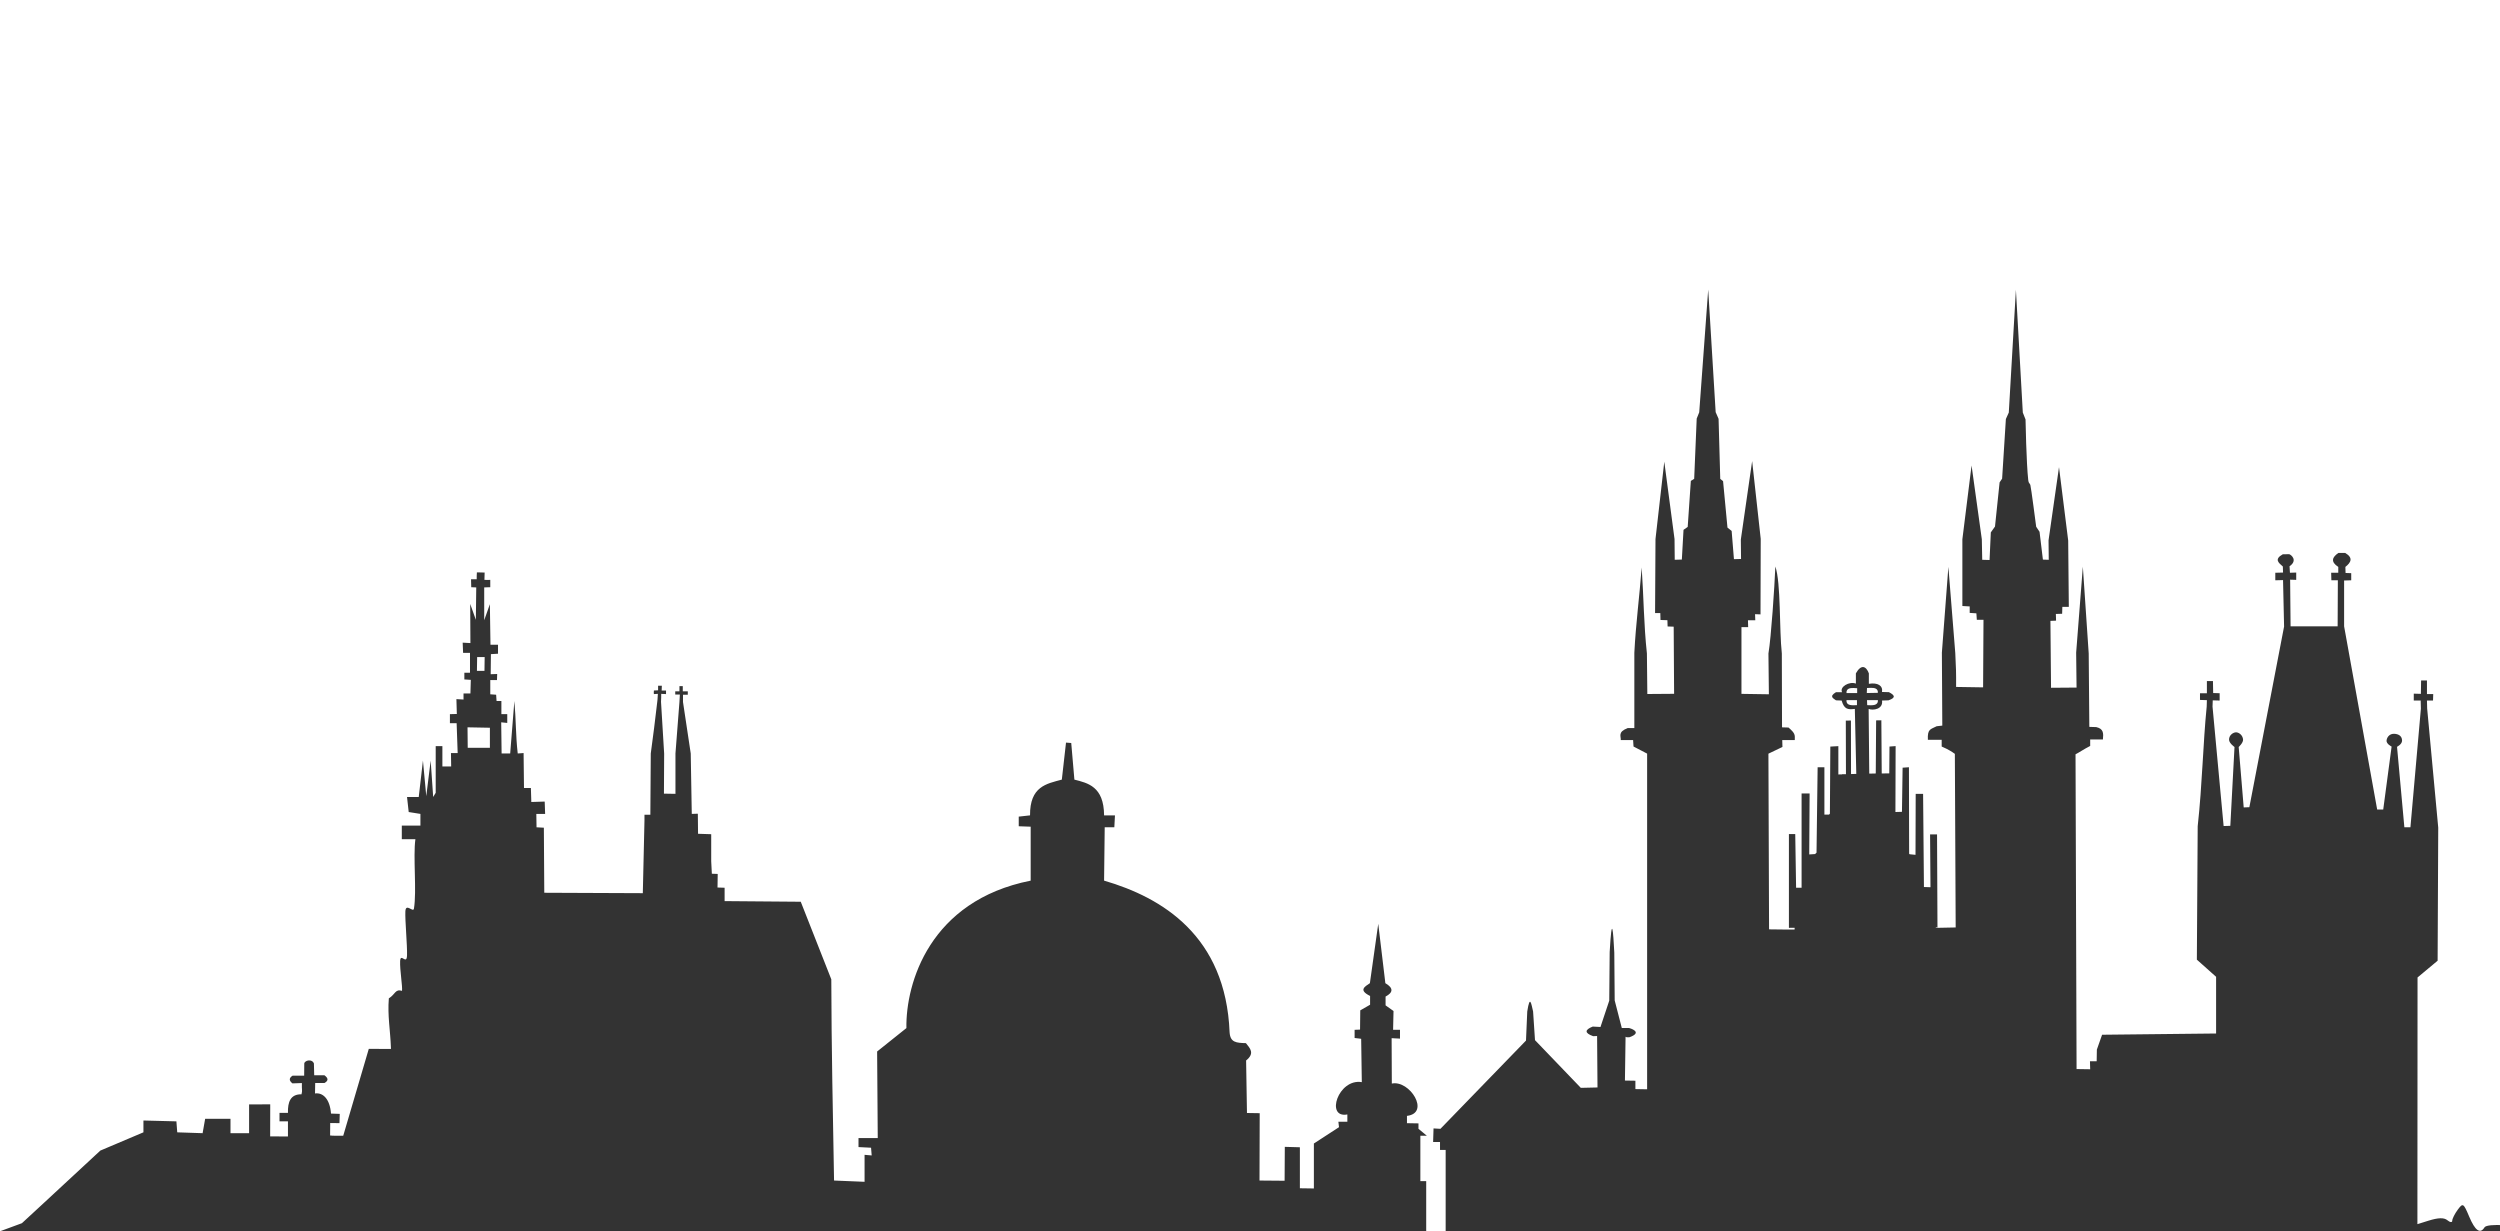 <?xml version="1.0" encoding="UTF-8" standalone="no"?>
<!-- Created with Inkscape (http://www.inkscape.org/) -->

<svg
   xmlns:dc="http://purl.org/dc/elements/1.1/"
   xmlns:cc="http://creativecommons.org/ns#"
   xmlns:rdf="http://www.w3.org/1999/02/22-rdf-syntax-ns#"
   xmlns:svg="http://www.w3.org/2000/svg"
   xmlns="http://www.w3.org/2000/svg"
   xmlns:sodipodi="http://sodipodi.sourceforge.net/DTD/sodipodi-0.dtd"
   xmlns:inkscape="http://www.inkscape.org/namespaces/inkscape"
   version="1.1"
   id="svg2"
   width="325.379"
   height="160.251"
   viewBox="0 0 325.379 160.251"
   sodipodi:docname="praha.svg"
   inkscape:version="0.92.3 (2405546, 2018-03-11)">
  <rect x="0" y="0" width="325.379" height="160.251" fill="#333333" stroke="none"/>
  <defs
     id="defs6" />
  <sodipodi:namedview
     pagecolor="#e51f40"
     bordercolor="#666666"
     borderopacity="1"
     objecttolerance="10"
     gridtolerance="10"
     guidetolerance="10"
     inkscape:pageopacity="0"
     inkscape:pageshadow="2"
     inkscape:window-width="1366"
     inkscape:window-height="704"
     id="namedview4"
     showgrid="false"
     inkscape:zoom="5.6568543"
     inkscape:cx="24.261003"
     inkscape:cy="4.4629824"
     inkscape:window-x="0"
     inkscape:window-y="27"
     inkscape:window-maximized="1"
     inkscape:current-layer="layer2"
     showguides="true"
     inkscape:guide-bbox="true"
     fit-margin-top="0"
     fit-margin-left="0"
     fit-margin-right="0"
     fit-margin-bottom="0"
     inkscape:pagecheckerboard="true">
    <sodipodi:guide
       position="325.379,75.16"
       orientation="1,0"
       id="guide5284"
       inkscape:locked="false" />
    <sodipodi:guide
       position="619.823,-167.72"
       orientation="1,0"
       id="guide5286"
       inkscape:locked="false" />
    <sodipodi:guide
       position="978.326,-133.779"
       orientation="1,0"
       id="guide5288"
       inkscape:locked="false" />
    <sodipodi:guide
       position="50.877,160.251"
       orientation="0,1"
       inkscape:locked="false"
       id="guide1611" />
    <sodipodi:guide
       position="-10.019,-5.8206218e-07"
       orientation="0,1"
       id="guide118"
       inkscape:locked="false" />
    <sodipodi:guide
       position="1363.475,-0.042"
       orientation="1,0"
       id="guide140"
       inkscape:locked="false" />
    <sodipodi:guide
       position="-1.5325713e-05,24.125"
       orientation="1,0"
       id="guide1129"
       inkscape:locked="false" />
  </sodipodi:namedview>
  <g
     inkscape:groupmode="layer"
     id="layer2"
     inkscape:label="Layer 2"
     transform="translate(-263.353,-125.204)">
    <path
       style="fill:#ffffff;fill-opacity:1;stroke-width:1.118"
       d="m 308.09,71.577 v 0.013 H 224.126 V 285.678 l 30.853,0.278 8.375,-0.5 2.85,-1.051 2.534,-2.339 7.674,-7.112 5.609,-2.377 v -1.538 l 4.291,0.111 0.109,1.429 3.302,0.111 0.33,-1.87 h 3.299 v 1.87 h 2.421 v -3.743 l 2.751,-0.013 -0.009,4.173 2.316,0.011 v -1.969 h -1.099 v -1.101 h 1.099 c -0.041,-1.434 0.342,-2.445 1.761,-2.419 0.147,-0.513 0.022,-0.529 0.052,-1.464 l -1.23,0.042 c -0.49,-0.387 -0.429,-0.715 0.013,-0.999 h 1.514 l 0.013,-1.591 c 0.05,-0.395 0.994,-0.657 1.256,0 l 0.037,1.538 h 1.333 c 0.451,0.332 0.595,0.666 0.013,0.999 h -1.217 l -0.024,1.366 c 1.027,-0.147 1.936,0.711 2.082,2.618 l 1.138,0.039 -0.037,1.206 -1.204,-0.015 -0.015,1.619 c 0.24,0.04 0.959,0.044 1.709,0.037 l 3.327,-11.307 v 23.679 -23.679 l 2.882,0.007 v -0.129 c -0.079,-2.321 -0.458,-4.175 -0.273,-6.452 0.845,-0.518 0.826,-1.257 1.715,-0.979 0.085,-0.563 -0.294,-2.716 -0.245,-3.865 0.049,-1.15 0.859,0.585 0.898,-0.76 0.039,-1.345 -0.271,-4.569 -0.216,-5.718 0.054,-1.149 1.019,0.207 1.114,-0.354 0.383,-2.244 -0.125,-6.782 0.192,-9.037 h -1.77 v -1.77 h 2.423 v -1.525 l -1.525,-0.243 -0.218,-1.958 h 1.525 l 0.546,-4.739 0.433,4.628 0.572,-4.628 0.328,4.739 0.328,-0.546 v -6.072 h 0.87 v 2.642 h 1.143 l -0.026,-1.744 h 0.872 l -0.135,-3.889 h -0.874 v -1.173 l 0.9,-0.024 -0.055,-1.934 0.926,0.055 v -0.791 h 0.898 l 0.052,-1.77 -0.841,-0.055 v -0.87 h 0.734 v -2.587 h -0.898 l -0.055,-1.331 1.007,0.055 -0.026,-5.093 0.734,2.069 0.052,-4.219 c -0.383,-0.025 -0.445,-0.008 -0.651,-0.026 -0.035,-0.425 5.7e-4,-0.733 -0.028,-1.036 0.226,-0.006 0.477,-0.008 0.736,0 -0.01,-0.289 0.011,-0.597 0.026,-0.898 0.273,0.016 0.852,0.008 1.007,0.026 -0.001,0.364 -0.021,0.515 -0.026,0.953 0.437,0.024 0.498,-0.007 0.76,0 0.008,0.072 0.009,0.664 0,0.955 -0.146,-0.012 -0.512,0.03 -0.789,0.026 v 4.274 l 0.736,-2.095 0.079,5.279 h 0.981 v 1.171 l -0.924,0.055 -0.028,2.613 0.843,-0.028 -0.026,0.791 h -0.872 v 1.851 l 0.763,0.055 0.055,0.817 H 328.61 v 1.713 h 0.763 v 1.143 l -0.787,-0.081 0.052,4.055 h 1.117 l 0.544,-6.83 c 0.22,2.405 0.162,4.431 0.437,6.83 l 0.763,-0.055 0.052,4.547 h 0.898 l 0.057,1.822 1.741,-0.055 0.055,1.606 h -1.145 l 0.028,1.744 0.953,0.052 0.055,8.467 12.824,0.055 0.216,-9.446 v -0.763 h 0.765 l 0.055,-7.975 0.435,-3.321 0.409,-3.402 c 0.061,-0.389 0.042,-0.722 0.081,-1.034 l -0.518,0.028 c -0.01,-0.196 -0.032,-0.113 0,-0.465 l 0.546,-0.026 v -0.599 h 0.489 l -0.026,0.625 h 0.57 v 0.465 l -0.627,-0.028 c 10e-4,0.322 6.2e-4,0.584 -0.026,1.034 l 0.409,6.752 -0.028,5.2 1.499,0.026 v -5.255 l 0.518,-6.695 0.055,-0.979 h -0.601 v -0.409 h 0.546 v -0.682 h 0.435 v 0.682 h 0.653 v 0.435 h -0.625 v 0.953 l 1.007,6.695 0.135,7.866 0.789,-0.026 0.028,2.613 1.713,0.055 v 3.511 l 0.083,1.634 0.763,0.026 -0.026,1.768 0.924,0.028 v 1.741 l 9.911,0.083 3.975,10.097 c 0.023,8.961 0.206,17.599 0.358,26.188 l 3.972,0.164 v -3.511 l 0.926,0.081 -0.081,-1.005 -1.634,-0.083 v -1.171 h 2.504 l -0.081,-11.27 3.811,-3.046 c -0.1,-5.83 3.02,-16.583 16.174,-19.191 v -7.023 l -1.554,-0.055 v -1.254 l 1.471,-0.164 c -0.032,-3.774 2.147,-4.114 4.138,-4.652 l 0.544,-4.818 0.68,0.052 0.411,4.766 c 1.746,0.447 3.841,0.889 3.865,4.654 h 1.416 l -0.083,1.551 h -1.252 l -0.081,6.942 c 7.563,2.201 15.834,7.199 16.335,19.735 0.086,1.342 0.877,1.381 2.124,1.416 0.526,0.668 1.202,1.306 0.026,2.257 l 0.111,6.835 1.658,0.026 -0.026,8.764 3.267,0.028 0.026,-4.412 1.962,0.055 v 5.336 l 1.822,0.026 v -5.852 l 3.269,-2.124 -0.081,-0.71 h 1.169 v -0.948 c -2.888,0.546 -1.197,-4.713 1.881,-4.204 l -0.083,-5.642 -0.854,-0.105 v -1.062 l 0.708,-0.028 0.028,-2.504 1.278,-0.734 v -1.143 c -1.533,-0.758 -0.706,-1.204 -0.026,-1.661 l 1.088,-7.731 0.926,7.731 c 1.082,0.631 1.02,1.215 0.028,1.741 v 1.145 l 1.034,0.734 -0.055,2.449 h 0.898 v 1.145 l -1.09,-0.057 0.026,5.908 c 2.326,-0.503 5.051,3.835 1.971,4.206 v 0.95 l 1.499,0.026 v 0.708 l 1.088,0.898 h -0.843 v 5.911 h 0.76 v 6.994 l 2.532,0.026 v -11.08 h -0.734 v -1.034 h -0.898 l 0.055,-1.768 0.898,0.052 11.135,-11.485 0.164,-3.784 c 0.358,-2.348 0.543,-0.878 0.76,0 l 0.247,3.728 5.963,6.208 2.172,-0.05 -0.052,-6.695 -0.513,0.022 c -1.157,-0.412 -1.098,-0.84 -0.055,-1.252 l 1.007,0.055 1.143,-3.431 0.055,-6.315 c 0.291,-5.162 0.453,-2.767 0.601,0.055 l 0.052,6.232 0.926,3.594 h 0.953 c 0.039,0 1.895,0.528 0.055,1.197 -0.503,0.055 -0.518,-0.076 -0.518,-0.076 l -0.083,5.716 1.363,0.022 v 1.088 l 1.525,0.028 v -43.69 l -1.77,-0.924 -0.055,-0.843 h -1.606 c 0.039,-0.512 -0.422,-1.041 0.898,-1.554 h 0.87 v -9.798 c 0.186,-3.731 0.666,-7.291 0.955,-11.107 0.26,3.758 0.271,7.43 0.68,11.187 l 0.055,5.281 c 1.164,-0.012 2.321,-0.026 3.485,-0.026 l -0.055,-8.738 -0.791,-0.026 -0.026,-0.817 -0.898,-0.028 -0.026,-0.898 h -0.682 l 0.055,-9.634 1.145,-10.073 1.333,10.073 0.026,2.696 0.926,-0.028 0.218,-3.868 0.544,-0.38 0.409,-5.987 0.435,-0.273 0.328,-7.842 0.328,-0.815 1.169,-15.977 0.97,15.955 0.38,0.872 0.218,7.814 0.367,0.295 0.572,6.044 0.544,0.437 0.299,3.673 0.924,-0.024 -0.026,-2.532 1.471,-10.208 1.117,10.125 -0.028,9.826 -0.708,-0.026 0.028,0.789 h -0.953 l 0.026,0.898 h -0.872 v 8.683 l 3.568,0.055 -0.057,-5.307 c 0.358,-2.124 0.798,-8.741 0.9,-11.325 0.736,2.134 0.498,8.211 0.843,11.325 l 0.026,9.61 0.846,0.026 c 0.861,0.757 0.838,0.921 0.815,1.632 h -1.632 l 0.026,0.896 -1.825,0.874 0.083,22.864 c 1.374,0.009 2.151,0.035 3.321,0.028 l 0.009,-0.227 -0.747,0.002 v -12.208 h 0.824 l 0.111,6.986 h 0.715 v -12.265 h 1.044 l -0.048,7.934 0.76,-0.05 0.188,-0.181 0.144,-11.113 h 0.881 v 6.162 h 0.612 v -0.009 l 0.103,-0.116 0.057,-8.731 1.044,-0.057 v 3.684 l 0.483,-0.007 v -0.028 h 0.507 l -0.02,-6.97 0.666,-0.013 0.013,6.966 0.686,-0.018 -0.19,-8.46 c -0.938,0.118 -1.393,0.036 -1.717,-1.088 l -0.734,-0.028 c -0.366,-0.27 -0.93,-0.493 0,-1.062 h 0.789 c -0.347,-0.688 0.933,-1.443 1.798,-1.117 v -1.333 c 0.682,-1.217 1.33,-0.959 1.689,0 v 1.361 c 1.158,-0.189 1.849,0.238 1.713,1.062 l 0.898,0.026 c 0.705,0.359 0.993,0.703 -0.052,1.062 l -0.846,0.028 c 0.178,1.131 -1.175,1.329 -1.741,1.088 l 0.081,8.425 0.846,-0.02 0.048,-6.911 0.68,-0.011 0.048,6.92 0.983,-0.009 0.028,-3.494 0.798,-0.057 -0.026,8.578 0.85,-0.026 0.085,-5.744 0.824,-0.057 0.026,11.255 0.066,0.068 0.763,0.076 0.024,-7.934 h 0.964 l 0.109,12.123 0.852,0.028 -0.052,-6.872 h 0.907 l 0.055,12.099 h -0.218 l 0.002,0.061 2.585,-0.052 -0.107,-22.595 c -0.33,-0.235 -0.803,-0.562 -1.715,-0.953 v -0.872 h -1.796 c -0.074,-1.452 0.356,-1.351 1.141,-1.768 l 0.736,-0.083 -0.055,-9.498 0.846,-11.161 0.898,11.214 c 0.095,1.923 0.122,2.561 0.107,4.412 l 3.514,0.055 0.052,-8.793 h -0.87 l -0.055,-0.843 -0.872,-0.055 v -0.843 l -0.953,-0.055 v -8.683 l 1.197,-9.608 1.335,9.608 0.052,2.668 0.955,0.028 0.164,-3.594 0.544,-0.763 0.599,-5.744 0.328,-0.489 0.489,-7.759 0.38,-0.843 0.926,-15.979 0.898,15.979 0.354,0.898 c 0,0 0.105,5.72 0.354,7.897 0.05,0.439 0.163,0.353 0.273,0.625 0.082,0.204 0.76,5.443 0.76,5.443 l 0.437,0.656 0.437,3.621 0.76,0.024 -0.026,-2.528 1.361,-9.529 1.197,9.555 0.081,8.629 h -0.843 l -0.026,0.898 -0.817,0.026 0.026,0.872 -0.734,0.028 0.081,8.707 3.321,-0.026 -0.052,-4.547 0.87,-11.187 0.763,11.297 0.081,9.553 0.898,0.028 c 0.96,0.217 0.95,0.8 0.872,1.606 h -1.658 v 0.846 c -0.839,0.431 -1.533,0.909 -1.908,1.088 l 0.135,40.967 1.772,0.026 -0.028,-1.036 h 0.872 l 0.026,-1.523 0.354,-1.007 0.326,-0.926 14.839,-0.162 v -7.379 l -2.504,-2.233 0.109,-17.364 c 0.604,-5.497 0.684,-10.691 1.171,-15.568 l 0.026,-0.843 -0.898,-0.028 v -0.87 h 0.898 v -1.582 h 0.789 l 0.028,1.554 0.843,0.026 v 0.953 l -0.898,-0.026 -0.028,0.817 1.444,15.542 0.872,-0.028 0.544,-10.261 c 0,0 -0.684,-0.473 -0.708,-0.926 -0.033,-0.621 0.58,-1.014 0.953,-0.981 0.394,0.035 0.842,0.415 0.87,0.955 0.021,0.417 -0.57,0.953 -0.57,0.953 l 0.653,7.866 0.736,-0.028 4.519,-23.515 -0.135,-6.046 -1.007,0.028 v -0.981 l 1.007,-0.026 -0.026,-0.789 c -0.517,-0.455 -1.181,-0.927 -0.028,-1.578 -0.071,-0.018 0.586,-0.008 0.843,-0.026 0.256,0.055 1.171,0.8 0.057,1.575 l 0.052,0.843 0.817,-0.026 v 0.953 l -0.791,-0.026 0.057,6.072 h 6.125 l 0.028,-5.991 h -0.843 l -0.028,-0.981 h 0.926 v -0.76 c -1.035,-0.675 -0.788,-1.277 0.026,-1.822 h 0.872 c 1.094,0.648 0.75,1.247 0.026,1.822 l 0.026,0.789 0.736,0.026 v 0.926 l -0.926,0.028 v 5.963 l 4.302,23.843 h 0.789 l 1.09,-8.194 c 0,0 -0.749,-0.356 -0.653,-0.843 0.1,-0.509 0.487,-0.841 1.005,-0.817 0.572,0.026 0.998,0.299 1.009,0.872 0.01,0.497 -0.656,0.817 -0.656,0.817 l 0.955,10.479 h 0.789 l 1.361,-15.435 -0.026,-1.062 h -0.9 v -0.898 l 0.926,0.028 0.028,-1.741 h 0.763 v 1.768 h 0.815 l -0.026,0.843 h -0.789 l 0.026,1.036 1.442,15.514 -0.081,17.312 -2.613,2.178 -0.017,32.109 1.427,-0.448 c 1.298,-0.406 2.042,-0.423 2.48,-0.059 0.345,0.287 0.627,0.312 0.627,0.057 0,-0.254 0.321,-0.895 0.712,-1.425 0.678,-0.917 0.749,-0.874 1.495,0.898 0.774,1.838 1.431,2.299 1.991,1.394 0.345,-0.558 4.327,-0.32 6.621,0.395 0.902,0.282 1.939,0.398 2.305,0.258 l 8.989,0.355 46.061,-0.273 V 71.59 H 311.355 v -0.013 z m 17.364,139.141 -0.028,1.798 h 0.981 l 0.026,-1.798 z m 181.351,4.01 c -0.163,0.004 -0.321,0.016 -0.459,0.02 l -0.028,0.656 1.444,-0.028 c 0.04,-0.591 -0.469,-0.658 -0.957,-0.647 z m -2.203,0.02 c -0.478,-0.009 -0.966,0.065 -0.926,0.656 h 1.39 v -0.627 c -0.138,-0.004 -0.304,-0.025 -0.463,-0.028 z m -0.926,1.58 c -0.053,0.788 0.813,0.669 1.363,0.653 v -0.653 z m 2.67,0 0.026,0.653 c 0.55,0.016 1.443,0.135 1.39,-0.653 z m -182.145,3.538 0.026,2.668 h 2.886 v -2.613 z"
       id="rect1131"
       inkscape:connector-curvature="0"
       sodipodi:nodetypes="cccccccccccccccccccccccccccccccccccccccccccccccccccccccccccccccccccccccccccccccccccccccccccccccccccccccccccccccccccccccccccccccccccccccccccccccccccccccccccccccccccccccccccccccccccccccccccccccccccccccccccccccccccccccccccccccccccccccccccccccccccccccccccccccccccccccccccccccscccccccccccccccccccccccccccccccccccccccccccccccccccccccccccccccccccccccccccccccccccccccccccccccccccccccccccccccccccccccccccccccccccccccccccccccccccccccccccccccccccccccccccccccccccccccccccccccccccccccccccccccccccccccccccccccccccccccccccccccccccccccccccccccccccccccccccccccccccscccccccccccccccccccccccccccccccccccccccc" />
  </g>
</svg>
